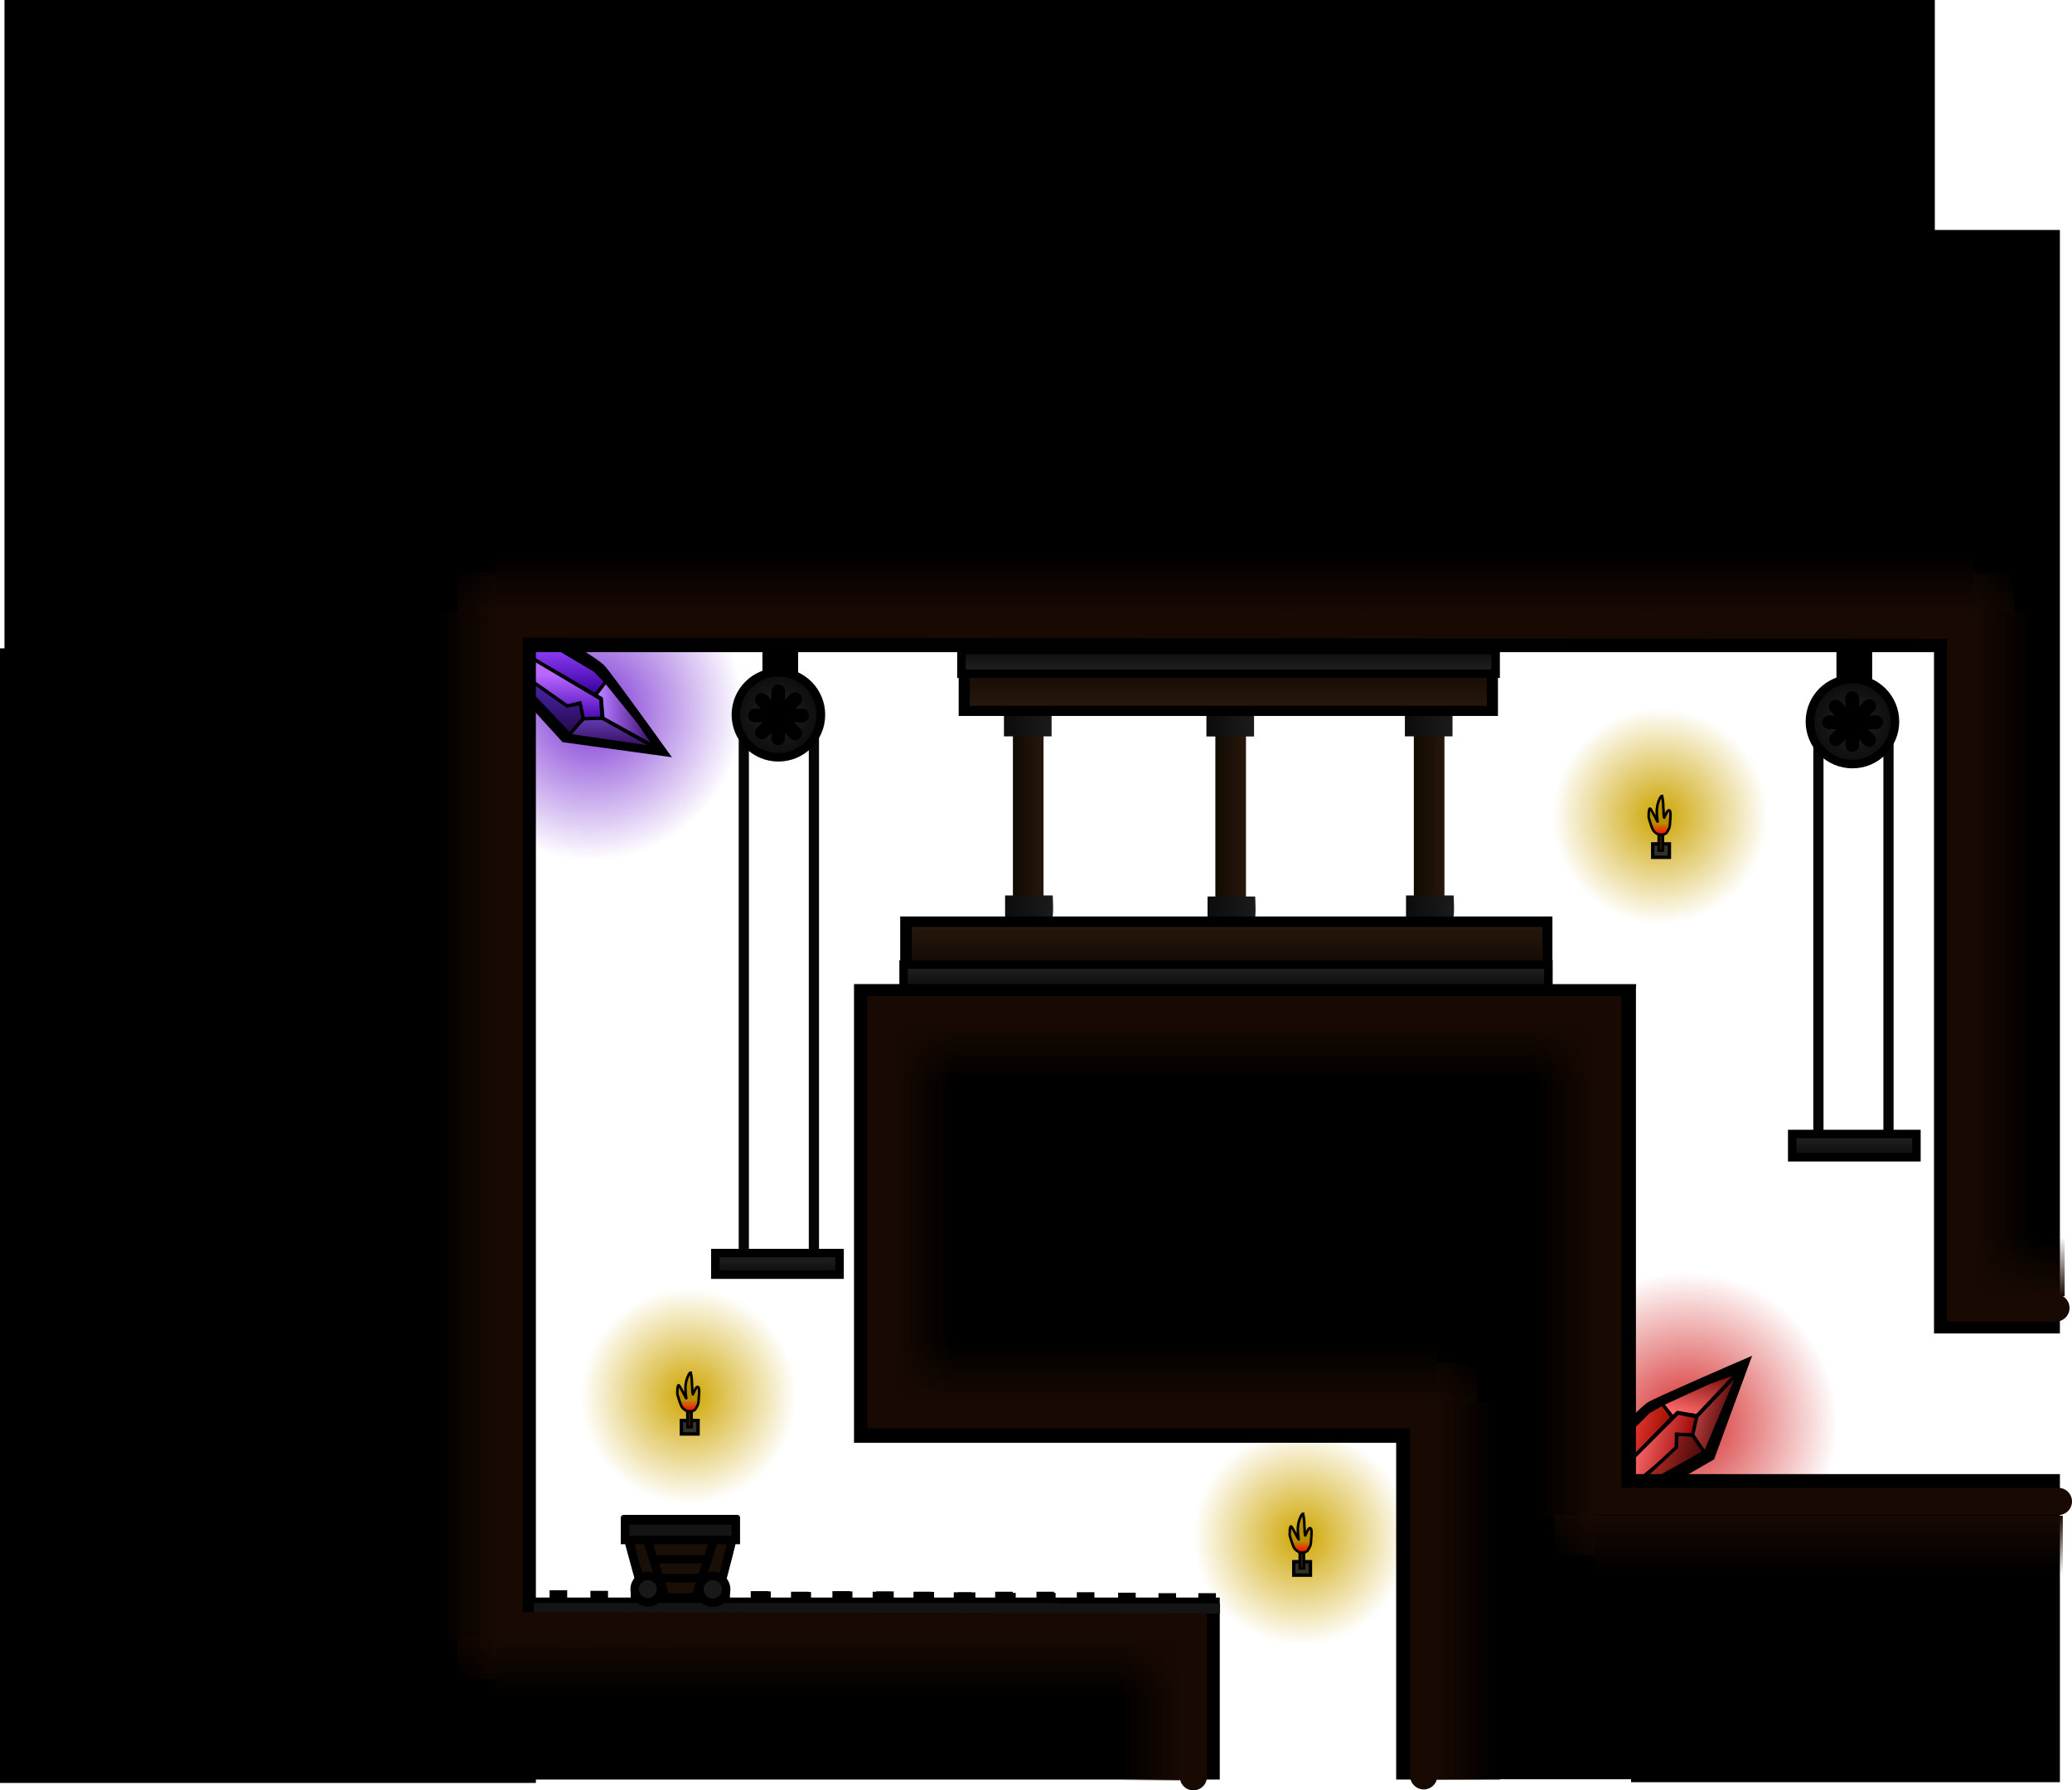 <svg version="1.1" xmlns="http://www.w3.org/2000/svg" xmlns:xlink="http://www.w3.org/1999/xlink" width="608.978" height="526.254" viewBox="0,0,608.978,526.254"><defs><radialGradient cx="373.064" cy="259.002" r="44.667" gradientUnits="userSpaceOnUse" id="color-1"><stop offset="0" stop-color="#d42626"/><stop offset="1" stop-color="#d42626" stop-opacity="0"/></radialGradient><linearGradient x1="350.705" y1="269.981" x2="364.65" y2="273.553" gradientUnits="userSpaceOnUse" id="color-2"><stop offset="0" stop-color="#ff4545"/><stop offset="1" stop-color="#9c0f00"/></linearGradient><linearGradient x1="376.458" y1="257.042" x2="380.44" y2="241.496" gradientUnits="userSpaceOnUse" id="color-3"><stop offset="0" stop-color="#ff6969"/><stop offset="1" stop-color="#660000"/></linearGradient><linearGradient x1="375.31" y1="253.637" x2="385.479" y2="256.241" gradientUnits="userSpaceOnUse" id="color-4"><stop offset="0" stop-color="#c24646"/><stop offset="1" stop-color="#5c0c0c"/></linearGradient><linearGradient x1="359.331" y1="270.332" x2="373.276" y2="273.904" gradientUnits="userSpaceOnUse" id="color-5"><stop offset="0" stop-color="#ed5c5c"/><stop offset="1" stop-color="#990000"/></linearGradient><linearGradient x1="359.804" y1="266.818" x2="376.856" y2="271.186" gradientUnits="userSpaceOnUse" id="color-6"><stop offset="0" stop-color="#c7332c"/><stop offset="1" stop-color="#4a0a0a"/></linearGradient><radialGradient cx="51.412" cy="48.645" r="44.667" gradientUnits="userSpaceOnUse" id="color-7"><stop offset="0" stop-color="#7b32d4"/><stop offset="1" stop-color="#7b32d4" stop-opacity="0"/></radialGradient><linearGradient x1="35.364" y1="30.036" x2="35.364" y2="44.431" gradientUnits="userSpaceOnUse" id="color-8"><stop offset="0" stop-color="#9644ff"/><stop offset="1" stop-color="#37009c"/></linearGradient><linearGradient x1="54.289" y1="51.773" x2="70.336" y2="51.773" gradientUnits="userSpaceOnUse" id="color-9"><stop offset="0" stop-color="#b47bff"/><stop offset="1" stop-color="#320067"/></linearGradient><linearGradient x1="57.303" y1="49.816" x2="57.303" y2="60.313" gradientUnits="userSpaceOnUse" id="color-10"><stop offset="0" stop-color="#6b45c2"/><stop offset="1" stop-color="#340c5c"/></linearGradient><linearGradient x1="37.164" y1="38.479" x2="37.164" y2="52.874" gradientUnits="userSpaceOnUse" id="color-11"><stop offset="0" stop-color="#ba69ff"/><stop offset="1" stop-color="#3f00b0"/></linearGradient><linearGradient x1="40.686" y1="38.065" x2="40.686" y2="55.668" gradientUnits="userSpaceOnUse" id="color-12"><stop offset="0" stop-color="#512bc2"/><stop offset="1" stop-color="#250a4b"/></linearGradient><radialGradient cx="259.973" cy="292.248" r="31.688" gradientUnits="userSpaceOnUse" id="color-13"><stop offset="0" stop-color="#cea500"/><stop offset="1" stop-color="#cea500" stop-opacity="0"/></radialGradient><linearGradient x1="260.487" y1="293.353" x2="260.487" y2="296.733" gradientUnits="userSpaceOnUse" id="color-14"><stop offset="0" stop-color="#b58f00"/><stop offset="1" stop-color="#ff0000"/></linearGradient><radialGradient cx="365.473" cy="80.248" r="31.688" gradientUnits="userSpaceOnUse" id="color-15"><stop offset="0" stop-color="#cca300"/><stop offset="1" stop-color="#cca300" stop-opacity="0"/></radialGradient><linearGradient x1="365.987" y1="82.353" x2="365.987" y2="85.733" gradientUnits="userSpaceOnUse" id="color-16"><stop offset="0" stop-color="#b58f00"/><stop offset="1" stop-color="#ff0000"/></linearGradient><linearGradient x1="234.736" y1="43.849" x2="243.736" y2="43.849" gradientUnits="userSpaceOnUse" id="color-17"><stop offset="0" stop-color="#100b02"/><stop offset="1" stop-color="#27170c"/></linearGradient><linearGradient x1="232.106" y1="52.593" x2="246.106" y2="52.593" gradientUnits="userSpaceOnUse" id="color-18"><stop offset="0" stop-color="#0c0c0c"/><stop offset="1" stop-color="#1b1b1b"/></linearGradient><linearGradient x1="232.44" y1="106.919" x2="246.44" y2="106.919" gradientUnits="userSpaceOnUse" id="color-19"><stop offset="0" stop-color="#0c0c0c"/><stop offset="1" stop-color="#1b1b1b"/></linearGradient><linearGradient x1="175.236" y1="43.886" x2="184.236" y2="43.886" gradientUnits="userSpaceOnUse" id="color-20"><stop offset="0" stop-color="#100b02"/><stop offset="1" stop-color="#27170c"/></linearGradient><linearGradient x1="172.606" y1="52.581" x2="186.606" y2="52.581" gradientUnits="userSpaceOnUse" id="color-21"><stop offset="0" stop-color="#0c0c0c"/><stop offset="1" stop-color="#1b1b1b"/></linearGradient><linearGradient x1="172.94" y1="106.603" x2="186.94" y2="106.603" gradientUnits="userSpaceOnUse" id="color-22"><stop offset="0" stop-color="#0c0c0c"/><stop offset="1" stop-color="#1b1b1b"/></linearGradient><linearGradient x1="293.069" y1="43.886" x2="302.069" y2="43.886" gradientUnits="userSpaceOnUse" id="color-23"><stop offset="0" stop-color="#100b02"/><stop offset="1" stop-color="#27170c"/></linearGradient><linearGradient x1="290.44" y1="52.581" x2="304.44" y2="52.581" gradientUnits="userSpaceOnUse" id="color-24"><stop offset="0" stop-color="#0c0c0c"/><stop offset="1" stop-color="#1b1b1b"/></linearGradient><linearGradient x1="290.773" y1="106.603" x2="304.773" y2="106.603" gradientUnits="userSpaceOnUse" id="color-25"><stop offset="0" stop-color="#0c0c0c"/><stop offset="1" stop-color="#1b1b1b"/></linearGradient><linearGradient x1="106.033" y1="208.704" x2="106.033" y2="215.037" gradientUnits="userSpaceOnUse" id="color-26"><stop offset="0" stop-color="#232323"/><stop offset="1" stop-color="#0c0c0c"/></linearGradient><radialGradient cx="106.034" cy="50.515" r="12.5" gradientUnits="userSpaceOnUse" id="color-27"><stop offset="0" stop-color="#232323"/><stop offset="1" stop-color="#0c0c0c"/></radialGradient><linearGradient x1="422.533" y1="173.704" x2="422.533" y2="180.537" gradientUnits="userSpaceOnUse" id="color-28"><stop offset="0" stop-color="#232323"/><stop offset="1" stop-color="#0c0c0c"/></linearGradient><radialGradient cx="422.034" cy="52.849" r="12.5" gradientUnits="userSpaceOnUse" id="color-29"><stop offset="0" stop-color="#232323"/><stop offset="1" stop-color="#0c0c0c"/></radialGradient><linearGradient x1="11.968" y1="8.618" x2="23.552" y2="20.535" gradientUnits="userSpaceOnUse" id="color-30"><stop offset="0" stop-color="#180902" stop-opacity="0"/><stop offset="1" stop-color="#180902"/></linearGradient><linearGradient x1="11.909" y1="333.959" x2="23.492" y2="322.042" gradientUnits="userSpaceOnUse" id="color-31"><stop offset="0" stop-color="#180902" stop-opacity="0"/><stop offset="1" stop-color="#180902"/></linearGradient><linearGradient x1="311.78" y1="240.917" x2="299.863" y2="252.501" gradientUnits="userSpaceOnUse" id="color-32"><stop offset="0" stop-color="#180902" stop-opacity="0"/><stop offset="1" stop-color="#180902"/></linearGradient><linearGradient x1="469.58" y1="8.734" x2="457.663" y2="20.317" gradientUnits="userSpaceOnUse" id="color-33"><stop offset="0" stop-color="#180902" stop-opacity="0"/><stop offset="1" stop-color="#180902"/></linearGradient><linearGradient x1="334.213" y1="297.589" x2="346.13" y2="286.005" gradientUnits="userSpaceOnUse" id="color-34"><stop offset="0" stop-color="#180902" stop-opacity="0"/><stop offset="1" stop-color="#180902"/></linearGradient><linearGradient x1="414.923" y1="285.902" x2="414.923" y2="303.331" gradientUnits="userSpaceOnUse" id="color-35"><stop offset="0" stop-color="#180902"/><stop offset="1" stop-color="#180902" stop-opacity="0"/></linearGradient><linearGradient x1="471.064" y1="221.383" x2="471.064" y2="203.955" gradientUnits="userSpaceOnUse" id="color-36"><stop offset="0" stop-color="#180902"/><stop offset="1" stop-color="#180902" stop-opacity="0"/></linearGradient><linearGradient x1="457.766" y1="120.819" x2="475.195" y2="120.819" gradientUnits="userSpaceOnUse" id="color-37"><stop offset="0" stop-color="#180902"/><stop offset="1" stop-color="#180902" stop-opacity="0"/></linearGradient><linearGradient x1="240.576" y1="20.498" x2="240.576" y2="3.069" gradientUnits="userSpaceOnUse" id="color-38"><stop offset="0" stop-color="#180902"/><stop offset="1" stop-color="#180902" stop-opacity="0"/></linearGradient><linearGradient x1="23.518" y1="171.344" x2="6.09" y2="171.344" gradientUnits="userSpaceOnUse" id="color-39"><stop offset="0" stop-color="#180902"/><stop offset="1" stop-color="#180902" stop-opacity="0"/></linearGradient><linearGradient x1="123.804" y1="321.908" x2="123.804" y2="339.337" gradientUnits="userSpaceOnUse" id="color-40"><stop offset="0" stop-color="#180902"/><stop offset="1" stop-color="#180902" stop-opacity="0"/></linearGradient><linearGradient x1="224.324" y1="342.817" x2="206.896" y2="342.817" gradientUnits="userSpaceOnUse" id="color-41"><stop offset="0" stop-color="#180902"/><stop offset="1" stop-color="#180902" stop-opacity="0"/></linearGradient><linearGradient x1="299.895" y1="307.928" x2="317.324" y2="307.928" gradientUnits="userSpaceOnUse" id="color-42"><stop offset="0" stop-color="#180902"/><stop offset="1" stop-color="#180902" stop-opacity="0"/></linearGradient><linearGradient x1="220.049" y1="252.498" x2="220.049" y2="235.07" gradientUnits="userSpaceOnUse" id="color-43"><stop offset="0" stop-color="#180902"/><stop offset="1" stop-color="#180902" stop-opacity="0"/></linearGradient><linearGradient x1="140.035" y1="196.684" x2="157.463" y2="196.684" gradientUnits="userSpaceOnUse" id="color-44"><stop offset="0" stop-color="#180902"/><stop offset="1" stop-color="#180902" stop-opacity="0"/></linearGradient><linearGradient x1="243.249" y1="140.97" x2="243.249" y2="158.398" gradientUnits="userSpaceOnUse" id="color-45"><stop offset="0" stop-color="#180902"/><stop offset="1" stop-color="#180902" stop-opacity="0"/></linearGradient><linearGradient x1="346.363" y1="213.584" x2="328.935" y2="213.584" gradientUnits="userSpaceOnUse" id="color-46"><stop offset="0" stop-color="#180902"/><stop offset="1" stop-color="#180902" stop-opacity="0"/></linearGradient><linearGradient x1="238.195" y1="112.846" x2="238.195" y2="128.846" gradientUnits="userSpaceOnUse" id="color-47"><stop offset="0" stop-color="#27170c"/><stop offset="1" stop-color="#090601"/></linearGradient><linearGradient x1="238.528" y1="47.846" x2="238.528" y2="32.179" gradientUnits="userSpaceOnUse" id="color-48"><stop offset="0" stop-color="#27170c"/><stop offset="1" stop-color="#0b0801"/></linearGradient><radialGradient cx="79.988" cy="250.749" r="31.688" gradientUnits="userSpaceOnUse" id="color-49"><stop offset="0" stop-color="#cea500"/><stop offset="1" stop-color="#cea500" stop-opacity="0"/></radialGradient><linearGradient x1="80.502" y1="251.855" x2="80.502" y2="255.234" gradientUnits="userSpaceOnUse" id="color-50"><stop offset="0" stop-color="#b58f00"/><stop offset="1" stop-color="#ff0000"/></linearGradient><linearGradient x1="238.61" y1="38.398" x2="238.61" y2="31.398" gradientUnits="userSpaceOnUse" id="color-51"><stop offset="0" stop-color="#232323"/><stop offset="1" stop-color="#0c0c0c"/></linearGradient><linearGradient x1="237.86" y1="123.898" x2="237.86" y2="130.898" gradientUnits="userSpaceOnUse" id="color-52"><stop offset="0" stop-color="#232323"/><stop offset="1" stop-color="#0c0c0c"/></linearGradient></defs><g transform="translate(122.467,159.631)"><g data-paper-data="{&quot;isPaintingLayer&quot;:true}" fill-rule="nonzero" stroke-linejoin="miter" stroke-miterlimit="10" stroke-dasharray="" stroke-dashoffset="0" style="mix-blend-mode: normal"><path d="M328.397,259.002c0,-24.669 19.998,-44.667 44.667,-44.667c24.669,0 44.667,19.998 44.667,44.667c0,24.669 -19.998,44.667 -44.667,44.667c-24.669,0 -44.667,-19.998 -44.667,-44.667z" fill="url(#color-1)" stroke="none" stroke-width="NaN" stroke-linecap="butt"/><path d="M342.437,274.46c0,0 15.98,-17.984 19.992,-20.772c1.691,-1.175 27.883,-12.501 27.883,-12.501l-10.01,27.287l-26.382,15.256z" data-paper-data="{&quot;index&quot;:null}" fill="#000000" stroke="#000000" stroke-width="2.5" stroke-linecap="butt"/><g stroke="#000000" stroke-width="1" stroke-linecap="butt"><g><path d="M351.875,274.55l-1.798,-1.945l1.562,-6.845l10.41,-10.391l4.394,-2.506l2.504,4.135c0,0 -0.047,0.178 -0.299,0.448c-0.66,0.704 -16.773,17.104 -16.773,17.104z" fill="url(#color-2)"/><path d="M369.184,256.964l-3.133,-3.919l13.932,-6.373l8.554,-3.102l-12.261,12.952l-5.724,-0.945z" fill="url(#color-3)"/><path d="M378.527,267.945l-3.59,-5.997l1.287,-5.22l12.497,-13.141z" fill="url(#color-4)"/></g><path d="M359.702,275.08l-6.287,3.224l-0.19,-5.147l17.449,-17.438l5.538,1.09l-1.214,5.351l-4.731,-0.102l0.038,4.23z" fill="url(#color-5)"/><path d="M359.523,275.739l10.689,-9.936l0.2,-3.867l4.548,0.256l3.516,5.029l-14.96,8.322z" fill="url(#color-6)"/></g><path d="M35.783,362.204v-51h199v51z" fill="#000000" stroke="#000000" stroke-width="2.5" stroke-linecap="butt"/><path d="M6.746,48.645c0,-24.669 19.998,-44.667 44.667,-44.667c24.669,0 44.667,19.998 44.667,44.667c0,24.669 -19.998,44.667 -44.667,44.667c-24.669,0 -44.667,-19.998 -44.667,-44.667z" fill="url(#color-7)" stroke="none" stroke-width="NaN" stroke-linecap="butt"/><g stroke="#000000" stroke-linecap="butt"><g><path d="M29.593,21.626c0,0 20.975,11.782 24.554,15.109c1.508,1.402 18.153,24.58 18.153,24.58l-28.793,-3.968l-20.526,-22.527z" data-paper-data="{&quot;index&quot;:null}" fill="#000000" stroke-width="2.5"/><path d="M31.229,32.302l1.438,-2.225l7.018,-0.185l12.649,7.506l3.518,3.635l-3.385,3.452c0,0 -0.185,-0.001 -0.508,-0.179c-2.241,-1.232 -20.73,-12.005 -20.73,-12.005z" fill="url(#color-8)" stroke-width="1"/><path d="M52.56,44.707l3.019,-4.007l9.63,11.915l5.127,7.516l-15.589,-8.664l-0.505,-5.779z" fill="url(#color-9)" stroke-width="1"/><path d="M44.24,56.482l4.919,-4.966l5.376,-0.049l15.831,8.846z" fill="url(#color-10)" stroke-width="1"/></g><path d="M32.657,40.017l0.255,-6.752l21.222,12.577l0.318,5.635l-5.485,0.152l-1.075,-4.608l-4.088,1.086z" fill="url(#color-11)" stroke-width="1"/><path d="M32.75,39.808l11.503,8.088l3.796,-0.766l0.881,4.47l-4,4.654l-11.774,-12.428z" fill="url(#color-12)" stroke-width="1"/></g><g stroke="#000000" stroke-linecap="butt"><path d="M228.285,292.248c0,-17.501 14.187,-31.688 31.688,-31.688c17.501,0 31.688,14.187 31.688,31.688c0,17.501 -14.187,31.688 -31.688,31.688c-17.501,0 -31.688,-14.187 -31.688,-31.688z" fill="url(#color-13)" stroke-width="0"/><path d="M262.682,299.419v3.952h-4.9v-3.952z" fill="#323324" stroke-width="1"/><path d="M260.293,285.38c0.339,-0.458 0.618,2.045 0.592,2.929c-0.023,0.792 0.159,1.496 0.084,2.086c-0.012,0.091 0.105,1.057 0.178,1.326c0.019,0.07 0.547,-1.267 0.952,-1.858c0.237,-0.345 0.506,-0.396 0.662,-0.238c0.12,0.12 0.188,0.352 0.223,0.643c0.089,0.744 -0.042,1.879 -0.097,2.556c-0.049,0.594 -0.023,1.223 -0.2,1.782c-0.177,0.559 -0.832,1.58 -0.882,1.629c-0.144,0.139 -1.161,0.64 -1.317,0.64c-0.266,0 -0.738,-0.075 -1.013,-0.199c-0.213,-0.097 -1.362,-0.684 -1.766,-1.654c-0.483,-1.162 -1.006,-2.985 -1.1,-3.29c-0.066,-0.214 -0.026,-3.178 0.482,-2.621c0.53,0.583 2.168,4.074 2.139,3.756c-0.018,-0.192 -0.376,-2.044 -0.204,-3.9c0.13,-1.401 0.672,-2.78 1.268,-3.586z" fill="url(#color-14)" stroke-width="0.75"/><path d="M259.538,301.373v-4.666h1.239v4.666z" fill="#311800" stroke-width="0.75"/></g><g stroke="#000000" stroke-linecap="butt"><path d="M333.785,80.248c0,-17.501 14.187,-31.688 31.688,-31.688c17.501,0 31.688,14.187 31.688,31.688c0,17.501 -14.187,31.688 -31.688,31.688c-17.501,0 -31.688,-14.187 -31.688,-31.688z" fill="url(#color-15)" stroke-width="0"/><path d="M368.182,88.419v3.952h-4.9v-3.952z" fill="#323324" stroke-width="1"/><path d="M365.793,74.38c0.339,-0.458 0.618,2.045 0.592,2.929c-0.023,0.792 0.159,1.496 0.084,2.086c-0.012,0.091 0.105,1.057 0.178,1.326c0.019,0.07 0.547,-1.267 0.952,-1.858c0.237,-0.345 0.506,-0.396 0.662,-0.238c0.12,0.12 0.188,0.352 0.223,0.643c0.089,0.744 -0.042,1.879 -0.097,2.556c-0.049,0.594 -0.023,1.223 -0.2,1.782c-0.177,0.559 -0.832,1.58 -0.882,1.629c-0.144,0.139 -1.161,0.64 -1.317,0.64c-0.266,0 -0.738,-0.075 -1.013,-0.199c-0.213,-0.097 -1.362,-0.684 -1.766,-1.654c-0.483,-1.162 -1.006,-2.985 -1.1,-3.29c-0.066,-0.214 -0.026,-3.178 0.482,-2.621c0.53,0.583 2.168,4.074 2.139,3.756c-0.018,-0.192 -0.376,-2.044 -0.204,-3.9c0.13,-1.401 0.672,-2.78 1.268,-3.586z" fill="url(#color-16)" stroke-width="0.75"/><path d="M365.038,90.373v-4.666h1.239v4.666z" fill="#311800" stroke-width="0.75"/></g><g stroke="none" stroke-width="0" stroke-linecap="butt"><path d="M234.736,105.668v-54.475h9v54.475z" fill="url(#color-17)"/><path d="M232.106,56.849v-6.477h14v6.477z" fill="url(#color-18)"/><path d="M232.44,110.767v-6.884h14c0,0 0.375,6.744 -0.267,6.809c-2.035,0.207 -13.733,0.075 -13.733,0.075z" fill="url(#color-19)"/></g><g stroke="none" stroke-width="0" stroke-linecap="butt"><path d="M175.236,105.359v-54.172h9v54.172z" fill="url(#color-20)"/><path d="M172.606,56.812v-6.441h14v6.441z" fill="url(#color-21)"/><path d="M172.94,110.43v-6.845h14c0,0 0.375,6.706 -0.267,6.771c-2.035,0.206 -13.733,0.074 -13.733,0.074z" fill="url(#color-22)"/></g><g stroke="none" stroke-width="0" stroke-linecap="butt"><path d="M293.069,105.359v-54.172h9v54.172z" fill="url(#color-23)"/><path d="M290.44,56.812v-6.441h14v6.441z" fill="url(#color-24)"/><path d="M290.773,110.43v-6.845h14c0,0 0.375,6.706 -0.267,6.771c-2.035,0.206 -13.733,0.074 -13.733,0.074z" fill="url(#color-25)"/></g><g fill="none" stroke="#060606" stroke-width="3" stroke-linecap="round"><path d="M432.577,172.989v-116.5"/><path d="M411.977,173.189v-117"/></g><g fill="none" stroke="#060606" stroke-width="3" stroke-linecap="round"><path d="M116.744,56.08v151.848"/><path d="M96.144,208.189v-152.5"/></g><path d="M447.203,231.082v-321.866h34.5v321.866z" data-paper-data="{&quot;index&quot;:null}" fill="#000000" stroke="#000000" stroke-width="2.5" stroke-linecap="butt"/><path d="M358.157,362.984v-88.063h123.547v88.063z" data-paper-data="{&quot;index&quot;:null}" fill="#000000" stroke="#000000" stroke-width="2.5" stroke-linecap="butt"/><path d="M306.55,362.119v-230.736h50.547v230.736z" fill="#000000" stroke="#000000" stroke-width="2.5" stroke-linecap="butt"/><path d="M-119.9,30.808v-189.189h564.841v189.189z" fill="#000000" stroke="#000000" stroke-width="2.5" stroke-linecap="butt"/><path d="M129.782,263.204l0,-132.333l227.167,0.02l-25.167,132.313z" fill="#000000" stroke="#000000" stroke-width="2.5" stroke-linecap="butt"/><path d="M-121.217,363.204v-331h155c0,0 0,103.322 0,157c0,9.808 0,34 0,34v140z" fill="#000000" stroke="#000000" stroke-width="2.5" stroke-linecap="butt"/><path d="M87.783,215.037v-6.333h36.5v6.333z" fill="url(#color-26)" stroke="#000000" stroke-width="2.5" stroke-linecap="butt"/><g stroke="#000000" stroke-width="2.5" stroke-linecap="butt"><path d="M102.862,41.049v-10.542h8v10.542z" fill="#000000"/><path d="M93.813,50.467c0,-6.904 5.596,-12.5 12.5,-12.5c6.904,0 12.5,5.596 12.5,12.5c0,6.904 -5.596,12.5 -12.5,12.5c-6.904,0 -12.5,-5.596 -12.5,-12.5z" fill="url(#color-27)"/></g><path d="M404.283,180.537v-6.833h36.5v6.833z" fill="url(#color-28)" stroke="#000000" stroke-width="2.5" stroke-linecap="butt"/><g stroke="#000000" stroke-width="2.5" stroke-linecap="butt"><path d="M418.529,43.049v-10.542h8v10.542z" fill="#000000"/><path d="M409.48,52.467c0,-6.904 5.596,-12.5 12.5,-12.5c6.904,0 12.5,5.596 12.5,12.5c0,6.904 -5.596,12.5 -12.5,12.5c-6.904,0 -12.5,-5.596 -12.5,-12.5z" fill="url(#color-29)"/></g><path d="M289.132,362.204v-98h28v98z" fill="#000000" stroke="#000000" stroke-width="2.5" stroke-linecap="butt"/><path d="M143.363,130.53v-19.52h189.189v19.52z" fill="#000000" stroke="#000000" stroke-width="2.5" stroke-linecap="butt"/><path d="M160.546,49.569v-18h156v18z" fill="#000000" stroke="#000000" stroke-width="2.5" stroke-linecap="butt"/><path d="M295.973,362.356v-106.159h-159.513v-119.049h213.627v144.562h132.424" data-paper-data="{&quot;index&quot;:null}" fill="none" stroke="#180902" stroke-width="8" stroke-linecap="round"/><g fill="none" stroke="#000000" stroke-width="4" stroke-linecap="round"><g><path d="M101.473,55.695l9.798,-9.798"/><path d="M111.207,55.887l-9.798,-9.798"/></g><g><path d="M106.254,43.567v13.857"/><path d="M99.417,50.678h13.857"/></g></g><g fill="none" stroke="#000000" stroke-width="4" stroke-linecap="round"><g><path d="M426.938,47.896l-9.798,9.798"/><path d="M426.873,57.887l-9.798,-9.798"/></g><g><path d="M421.921,45.567v13.857"/><path d="M428.94,52.678h-13.857"/></g></g><path d="M23.552,8.618v11.917h-11.583v-11.917z" data-paper-data="{&quot;index&quot;:null}" fill="url(#color-30)" stroke="none" stroke-width="0" stroke-linecap="butt"/><path d="M11.909,333.959v-11.917h11.583v11.917z" data-paper-data="{&quot;index&quot;:null}" fill="url(#color-31)" stroke="none" stroke-width="0" stroke-linecap="butt"/><path d="M311.78,252.501h-11.917v-11.583h11.917z" data-paper-data="{&quot;index&quot;:null}" fill="url(#color-32)" stroke="none" stroke-width="0" stroke-linecap="butt"/><path d="M469.58,20.317h-11.917v-11.583h11.917z" data-paper-data="{&quot;index&quot;:null}" fill="url(#color-33)" stroke="none" stroke-width="0" stroke-linecap="butt"/><path d="M334.213,286.005h11.917v11.583h-11.917z" data-paper-data="{&quot;index&quot;:null}" fill="url(#color-34)" stroke="none" stroke-width="0" stroke-linecap="butt"/><path d="M346.042,303.331v-17.429h137.762v17.429z" fill="url(#color-35)" stroke="none" stroke-width="0" stroke-linecap="butt"/><path d="M484.361,203.955v17.429h-26.595v-17.429z" data-paper-data="{&quot;index&quot;:null}" fill="url(#color-36)" stroke="none" stroke-width="0" stroke-linecap="butt"/><path d="M475.195,221.367h-17.429v-201.095l17.429,-0z" data-paper-data="{&quot;index&quot;:null}" fill="url(#color-37)" stroke="none" stroke-width="0" stroke-linecap="butt"/><path d="M457.707,3.069v17.429h-434.262l-0,-17.429z" data-paper-data="{&quot;index&quot;:null}" fill="url(#color-38)" stroke="none" stroke-width="0" stroke-linecap="butt"/><path d="M6.09,20.452h17.429l-0,301.784h-17.429z" data-paper-data="{&quot;index&quot;:null}" fill="url(#color-39)" stroke="none" stroke-width="0" stroke-linecap="butt"/><path d="M23.412,339.337v-17.429h200.784v17.429z" data-paper-data="{&quot;index&quot;:null}" fill="url(#color-40)" stroke="none" stroke-width="0" stroke-linecap="butt"/><path d="M206.896,321.952h17.429v41.729h-17.429z" data-paper-data="{&quot;index&quot;:null}" fill="url(#color-41)" stroke="none" stroke-width="0" stroke-linecap="butt"/><path d="M317.324,363.459h-17.429l-0,-111.062h17.429z" data-paper-data="{&quot;index&quot;:null}" fill="url(#color-42)" stroke="none" stroke-width="0" stroke-linecap="butt"/><path d="M299.898,235.07v17.429h-159.698v-17.429z" data-paper-data="{&quot;index&quot;:null}" fill="url(#color-43)" stroke="none" stroke-width="0" stroke-linecap="butt"/><path d="M157.463,252.533h-17.429v-111.698h17.429z" data-paper-data="{&quot;index&quot;:null}" fill="url(#color-44)" stroke="none" stroke-width="0" stroke-linecap="butt"/><path d="M140.1,158.398v-17.429l206.298,-0l0,17.429z" data-paper-data="{&quot;index&quot;:null}" fill="url(#color-45)" stroke="none" stroke-width="0" stroke-linecap="butt"/><path d="M328.935,140.735h17.429v145.698l-17.429,0z" data-paper-data="{&quot;index&quot;:null}" fill="url(#color-46)" stroke="none" stroke-width="0" stroke-linecap="butt"/><path d="M145.528,128.846v-16h185.333v16z" fill="url(#color-47)" stroke="none" stroke-width="0" stroke-linecap="butt"/><path d="M314.528,32.179v15.667h-152v-15.667z" data-paper-data="{&quot;index&quot;:null}" fill="url(#color-48)" stroke="none" stroke-width="0" stroke-linecap="butt"/><g><path d="M86.184,310.978v-3.065h5.167v3.065z" fill="#000000" stroke="#333333" stroke-width="0" stroke-linecap="butt"/><path d="M98.184,311.145v-3.065h5.167v3.065z" fill="#000000" stroke="#333333" stroke-width="0" stroke-linecap="butt"/><path d="M110.017,311.312v-3.065h5.167v3.065z" fill="#000000" stroke="#333333" stroke-width="0" stroke-linecap="butt"/><path d="M122.184,311.145v-3.065h5.167v3.065z" fill="#000000" stroke="#333333" stroke-width="0" stroke-linecap="butt"/><path d="M139.184,308.247v3.065h-5.167v-3.065z" data-paper-data="{&quot;index&quot;:null}" fill="#000000" stroke="#333333" stroke-width="0" stroke-linecap="butt"/><path d="M151.184,308.247v3.065h-5.167v-3.065z" data-paper-data="{&quot;index&quot;:null}" fill="#000000" stroke="#333333" stroke-width="0" stroke-linecap="butt"/><path d="M163.017,308.414v3.065h-5.167v-3.065z" data-paper-data="{&quot;index&quot;:null}" fill="#000000" stroke="#333333" stroke-width="0" stroke-linecap="butt"/><path d="M175.184,308.247v3.065h-5.167v-3.065z" data-paper-data="{&quot;index&quot;:null}" fill="#000000" stroke="#333333" stroke-width="0" stroke-linecap="butt"/><path d="M187.327,308.247v3.065h-5.167v-3.065z" data-paper-data="{&quot;index&quot;:null}" fill="#000000" stroke="#333333" stroke-width="0" stroke-linecap="butt"/><path d="M199.184,308.39v3.065h-5.167v-3.065z" data-paper-data="{&quot;index&quot;:null}" fill="#000000" stroke="#333333" stroke-width="0" stroke-linecap="butt"/><path d="M211.327,308.533v3.065h-5.167v-3.065z" data-paper-data="{&quot;index&quot;:null}" fill="#000000" stroke="#333333" stroke-width="0" stroke-linecap="butt"/><path d="M223.184,308.675v3.065h-5.167v-3.065z" data-paper-data="{&quot;index&quot;:null}" fill="#000000" stroke="#333333" stroke-width="0" stroke-linecap="butt"/><path d="M234.898,308.675v3.065h-5.167v-3.065z" data-paper-data="{&quot;index&quot;:null}" fill="#000000" stroke="#333333" stroke-width="0" stroke-linecap="butt"/><path d="M84.532,313.181h-2.971h154.55h-2.829" fill="none" stroke="#141414" stroke-width="3" stroke-linecap="round"/></g><g><path d="M39.065,310.883v-3.065h5.167v3.065z" fill="#000000" stroke="#333333" stroke-width="0" stroke-linecap="butt"/><path d="M51.065,311.05v-3.065h5.167v3.065z" fill="#000000" stroke="#333333" stroke-width="0" stroke-linecap="butt"/><path d="M62.898,311.216v-3.065h5.167v3.065z" fill="#000000" stroke="#333333" stroke-width="0" stroke-linecap="butt"/><path d="M75.065,311.05v-3.065h5.167v3.065z" fill="#000000" stroke="#333333" stroke-width="0" stroke-linecap="butt"/><path d="M92.065,308.152v3.065h-5.167v-3.065z" data-paper-data="{&quot;index&quot;:null}" fill="#000000" stroke="#333333" stroke-width="0" stroke-linecap="butt"/><path d="M104.065,308.152v3.065h-5.167v-3.065z" data-paper-data="{&quot;index&quot;:null}" fill="#000000" stroke="#333333" stroke-width="0" stroke-linecap="butt"/><path d="M115.898,308.318v3.065h-5.167v-3.065z" data-paper-data="{&quot;index&quot;:null}" fill="#000000" stroke="#333333" stroke-width="0" stroke-linecap="butt"/><path d="M128.065,308.152v3.065h-5.167v-3.065z" data-paper-data="{&quot;index&quot;:null}" fill="#000000" stroke="#333333" stroke-width="0" stroke-linecap="butt"/><path d="M140.208,308.152v3.065h-5.167v-3.065z" data-paper-data="{&quot;index&quot;:null}" fill="#000000" stroke="#333333" stroke-width="0" stroke-linecap="butt"/><path d="M152.065,308.294v3.065h-5.167v-3.065z" data-paper-data="{&quot;index&quot;:null}" fill="#000000" stroke="#333333" stroke-width="0" stroke-linecap="butt"/><path d="M164.208,308.437v3.065h-5.167v-3.065z" data-paper-data="{&quot;index&quot;:null}" fill="#000000" stroke="#333333" stroke-width="0" stroke-linecap="butt"/><path d="M176.065,308.58v3.065h-5.167v-3.065z" data-paper-data="{&quot;index&quot;:null}" fill="#000000" stroke="#333333" stroke-width="0" stroke-linecap="butt"/><path d="M187.779,308.58v3.065h-5.167v-3.065z" data-paper-data="{&quot;index&quot;:null}" fill="#000000" stroke="#333333" stroke-width="0" stroke-linecap="butt"/><path d="M186.163,313.086h2.829h-154.55h2.971" fill="none" stroke="#141414" stroke-width="3" stroke-linecap="round"/></g><g stroke="#000000"><path d="M66.844,309.666c0,0 -3.778,-13.133 -4.736,-17.284c-0.539,-2.339 -0.514,-5.484 -0.514,-5.484h31.818c0,0 -0.072,3.353 -0.525,5.417c-0.892,4.064 -4.475,17.351 -4.475,17.351z" fill="#000000" stroke-width="2.5" stroke-linecap="butt"/><path d="M68.017,308.666c0,0 -3.388,-11.658 -4.247,-15.343c-0.484,-2.076 -0.461,-4.868 -0.461,-4.868h28.532c0,0 -0.064,2.977 -0.471,4.808c-0.8,3.607 -4.013,15.403 -4.013,15.403z" fill="#190f07" stroke-width="0" stroke-linecap="butt"/><path d="M61.237,293.029v-5.725h32.55v5.725z" fill="#141414" stroke-width="2.5" stroke-linecap="butt"/><path d="M72.947,309.279l-5,-15.714" fill="none" stroke-width="2.5" stroke-linecap="round"/><path d="M64.074,307.479c0,-2.14 1.735,-3.875 3.875,-3.875c2.14,0 3.875,1.735 3.875,3.875c0,2.14 -1.735,3.875 -3.875,3.875c-2.14,0 -3.875,-1.735 -3.875,-3.875z" fill="#191919" stroke-width="2.5" stroke-linecap="butt"/><path d="M82.089,309.564l5,-15.714" data-paper-data="{&quot;index&quot;:null}" fill="none" stroke-width="2.5" stroke-linecap="round"/><path d="M83.074,307.542c0,-2.175 1.763,-3.938 3.938,-3.938c2.175,0 3.938,1.763 3.938,3.938c0,2.175 -1.763,3.938 -3.938,3.938c-2.175,0 -3.938,-1.763 -3.938,-3.938z" fill="#191919" stroke-width="2.5" stroke-linecap="butt"/><path d="M69.518,298.707h15.429" fill="none" stroke-width="2.5" stroke-linecap="round"/><path d="M82.518,304.247h-10.571" fill="none" stroke-width="2.5" stroke-linecap="round"/></g><path d="M228.271,362.623v-44.076l-201.038,-0.267v-294.449l426.552,0.333v200.667h28" fill="none" stroke="#180902" stroke-width="8" stroke-linecap="round"/><g stroke="#000000" stroke-linecap="butt"><path d="M48.3,250.749c0,-17.501 14.187,-31.688 31.688,-31.688c17.501,0 31.688,14.187 31.688,31.688c0,17.501 -14.187,31.688 -31.688,31.688c-17.501,0 -31.688,-14.187 -31.688,-31.688z" fill="url(#color-49)" stroke-width="0"/><path d="M82.697,257.92v3.952h-4.9v-3.952z" fill="#323324" stroke-width="1"/><path d="M80.308,243.882c0.339,-0.458 0.618,2.045 0.592,2.929c-0.023,0.792 0.159,1.496 0.084,2.086c-0.012,0.091 0.105,1.057 0.178,1.326c0.019,0.07 0.547,-1.267 0.952,-1.858c0.237,-0.345 0.506,-0.396 0.662,-0.238c0.12,0.12 0.188,0.352 0.223,0.643c0.089,0.744 -0.042,1.879 -0.097,2.556c-0.049,0.594 -0.023,1.223 -0.2,1.782c-0.177,0.559 -0.832,1.58 -0.882,1.629c-0.144,0.139 -1.161,0.64 -1.317,0.64c-0.266,0 -0.738,-0.075 -1.013,-0.199c-0.213,-0.097 -1.362,-0.684 -1.766,-1.654c-0.483,-1.162 -1.006,-2.985 -1.1,-3.29c-0.066,-0.214 -0.026,-3.178 0.482,-2.621c0.53,0.583 2.168,4.074 2.139,3.756c-0.018,-0.192 -0.376,-2.044 -0.204,-3.9c0.13,-1.401 0.672,-2.78 1.268,-3.586z" fill="url(#color-50)" stroke-width="0.75"/><path d="M79.553,259.875v-4.666h1.239v4.666z" fill="#311800" stroke-width="0.75"/></g><path d="M317.11,31.398v7h-157v-7z" data-paper-data="{&quot;index&quot;:null}" fill="url(#color-51)" stroke="#000000" stroke-width="2.5" stroke-linecap="butt"/><path d="M143.11,130.898v-7h189.5v7z" fill="url(#color-52)" stroke="#000000" stroke-width="2.5" stroke-linecap="butt"/></g></g></svg>